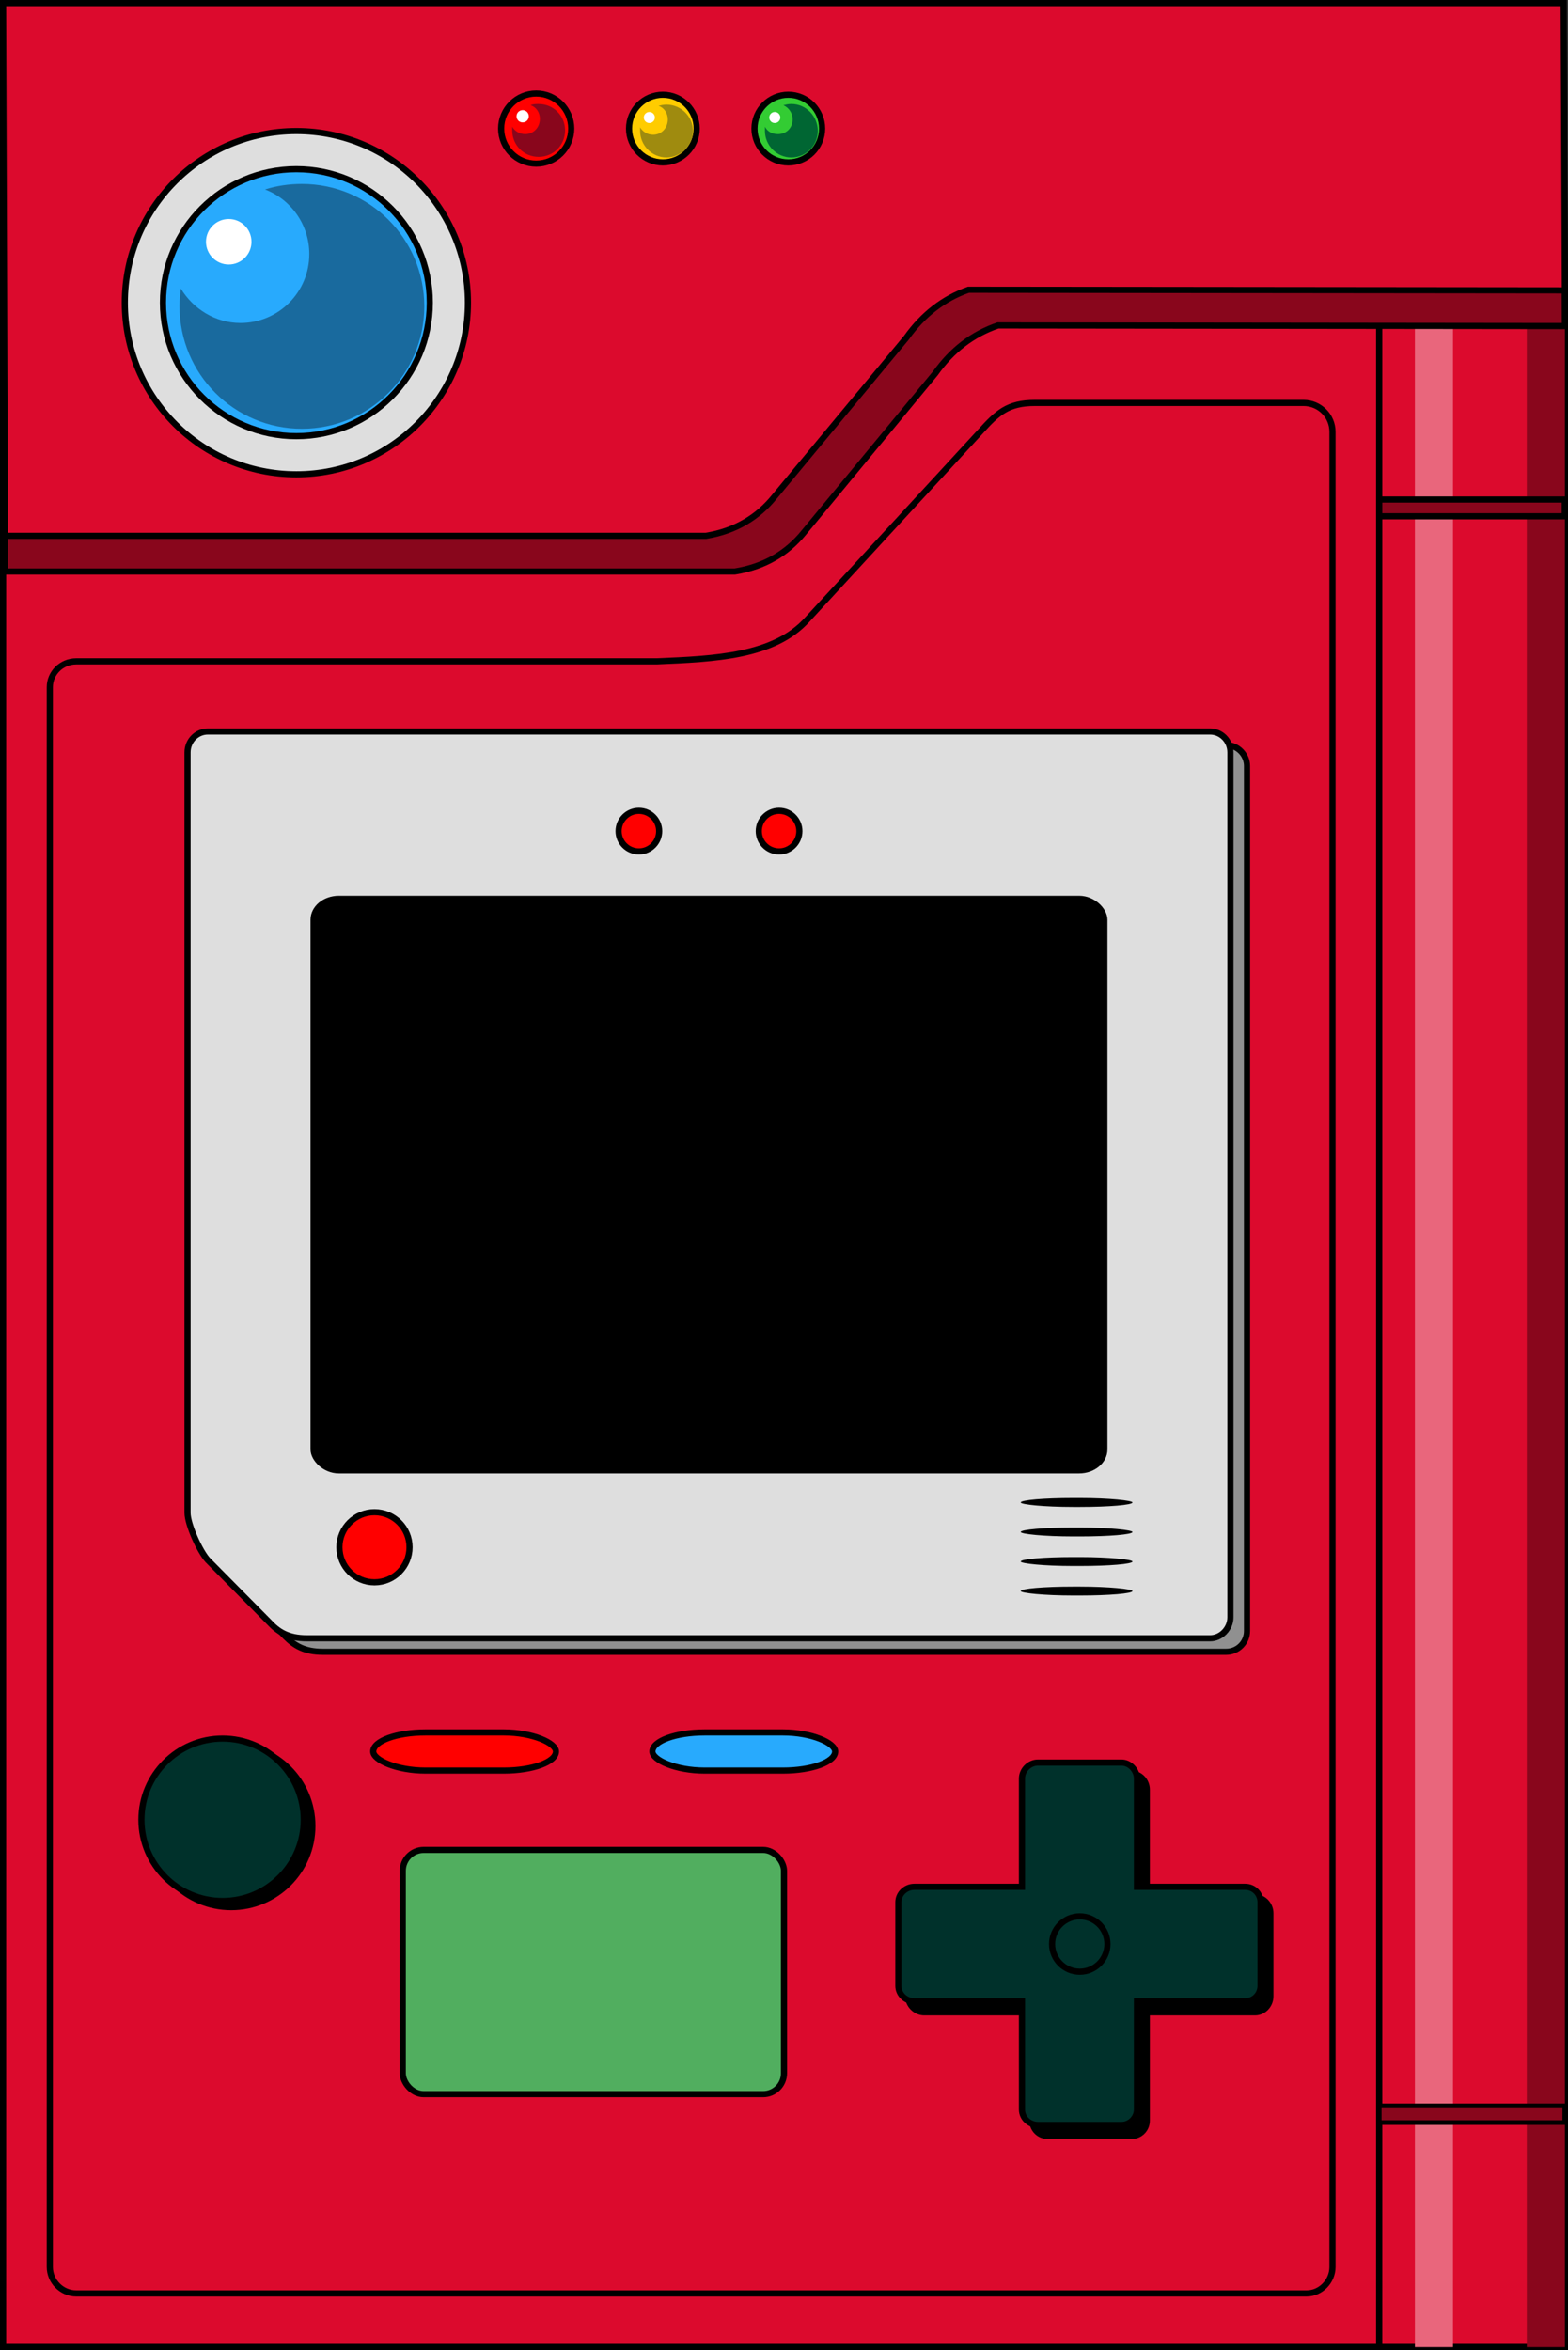 <?xml version="1.0" encoding="UTF-8"?>
<!DOCTYPE svg PUBLIC "-//W3C//DTD SVG 1.0//EN" "http://www.w3.org/TR/2001/REC-SVG-20010904/DTD/svg10.dtd">
<!-- Creator: CorelDRAW X8 -->
<svg xmlns="http://www.w3.org/2000/svg" xml:space="preserve" width="25.5mm" height="38.2mm" version="1.0" style="shape-rendering:geometricPrecision; text-rendering:geometricPrecision; image-rendering:optimizeQuality; fill-rule:evenodd; clip-rule:evenodd"
viewBox="0 0 2550 3820"
 xmlns:xlink="http://www.w3.org/1999/xlink">
 <rect x="0" y="0" width="2550" height="3820" fill="#333333" stroke="none"/>
 <defs>
  <style type="text/css">
   <![CDATA[
    .str0 {stroke:black;stroke-width:10}
    .str1 {stroke:black;stroke-width:7.62}
    .fil1 {fill:none}
    .fil15 {fill:black}
    .fil16 {fill:#00312B}
    .fil17 {fill:#00312B}
    .fil14 {fill:#006633}
    .fil9 {fill:#196A9E}
    .fil7 {fill:#28AAFD}
    .fil20 {fill:#28AAFD}
    .fil13 {fill:#33CC33}
    .fil18 {fill:#51AE5F}
    .fil5 {fill:#89061C}
    .fil3 {fill:#89061C}
    .fil21 {fill:#909090}
    .fil12 {fill:#9F8B0F}
    .fil2 {fill:#DC0A2D}
    .fil0 {fill:#DC0A2D}
    .fil6 {fill:#DEDEDE}
    .fil4 {fill:#E9667C}
    .fil10 {fill:red}
    .fil19 {fill:red}
    .fil11 {fill:#FFCC00}
    .fil8 {fill:white}
   ]]>
  </style>
 </defs>
 <g id="Camada_x0020_1">
  <rect class="fil0 str0" x="5" y="5" width="2238" height="3810"/>
  <path class="fil1 str0" d="M124 3728l2001 0c23,0 42,-20 42,-43 0,-994 0,-1989 0,-2983 0,-26 -21,-47 -47,-47l-437 0c-44,0 -61,16 -89,47l-281 305c-54,60 -150,64 -245,68l-944 0c-24,0 -43,19 -43,42l0 2568c0,23 19,43 43,43z"/>
  <rect class="fil2 str0" x="2243" y="472" width="302" height="3343"/>
  <rect class="fil3" x="2483" y="472" width="61.98" height="3343.22"/>
  <rect class="fil4" x="2301" y="472" width="61.98" height="3343.22"/>
  <rect class="fil3 str0" x="2243" y="812" width="301.78" height="27.2"/>
  <g id="_437467016">
   <path class="fil5 str0" d="M5 63l2538 0 2 467 -922 -1c-41,14 -75,40 -102,78l-214 259c-27,33 -63,55 -112,63l-1187 0 -3 -866z"/>
   <path class="fil2 str0" d="M5 5l2538 0 2 467 -970 -1c-40,14 -74,40 -101,78l-215 259c-26,32 -62,55 -111,63l-1140 0 -3 -866z"/>
  </g>
  <circle class="fil6 str0" cx="482" cy="492" r="279"/>
  <circle class="fil7 str0" cx="482" cy="492" r="217"/>
  <circle class="fil8" cx="372" cy="393" r="37"/>
  <path class="fil9" d="M491 299c110,0 199,89 199,199 0,110 -89,199 -199,199 -110,0 -199,-89 -199,-199 0,-10 1,-20 2,-29 20,33 56,56 97,56 62,0 112,-50 112,-112 0,-48 -30,-89 -72,-105 19,-6 39,-9 60,-9z"/>
  <circle class="fil10 str0" cx="872" cy="209" r="57"/>
  <circle class="fil8" cx="850" cy="189" r="10"/>
  <path class="fil3" d="M876 169c24,0 43,19 43,43 0,24 -19,43 -43,43 -24,0 -43,-19 -43,-43 0,-2 0,-4 0,-6 4,7 12,12 21,12 14,0 24,-11 24,-25 0,-10 -6,-19 -15,-22 4,-2 8,-2 13,-2z"/>
  <circle class="fil11 str0" cx="1078" cy="209" r="55"/>
  <circle class="fil8" cx="1056" cy="191" r="9"/>
  <path class="fil12" d="M1084 170c23,0 43,19 43,43 0,23 -20,43 -43,43 -24,0 -43,-20 -43,-43 0,-2 0,-4 0,-6 4,7 12,12 21,12 14,0 24,-11 24,-25 0,-10 -6,-19 -15,-22 4,-1 8,-2 13,-2z"/>
  <circle class="fil13 str0" cx="1282" cy="209" r="55"/>
  <circle class="fil8" cx="1260" cy="191" r="9"/>
  <path class="fil14" d="M1287 169c24,0 43,20 43,44 0,23 -19,43 -43,43 -24,0 -43,-20 -43,-43 0,-3 0,-5 0,-7 4,8 12,12 21,12 14,0 24,-10 24,-24 0,-10 -6,-19 -15,-23 4,-1 8,-2 13,-2z"/>
  <g id="_109519784">
   <path class="fil15 str0" d="M1503 3084l176 0 0 -175c0,-14 11,-26 25,-26l136 0c14,0 25,12 25,26l0 175 176 0c14,0 25,12 25,26l0 135c0,14 -11,26 -25,26l-176 0 0 176c0,14 -11,25 -25,25l-136 0c-14,0 -25,-11 -25,-25l0 -176 -176 0c-14,0 -26,-12 -26,-26l0 -135c0,-14 12,-26 26,-26z"/>
   <circle class="fil15 str0" cx="1772" cy="3178" r="45"/>
  </g>
  <g id="_441866936">
   <path class="fil16 str0" d="M1487 3067l175 0 0 -176c0,-14 12,-26 26,-26l136 0c13,0 25,12 25,26l0 176 176 0c14,0 25,11 25,25l0 136c0,14 -11,25 -25,25l-176 0 0 176c0,14 -12,25 -25,25l-136 0c-14,0 -26,-11 -26,-25l0 -176 -175 0c-14,0 -26,-11 -26,-25l0 -136c0,-14 12,-25 26,-25z"/>
   <circle class="fil17 str0" cx="1756" cy="3160" r="45"/>
  </g>
  <rect class="fil18 str0" x="655" y="3007" width="620" height="397" rx="34" ry="34"/>
  <circle class="fil15 str0" cx="376" cy="2968" r="132"/>
  <circle class="fil17 str0" cx="362" cy="2958" r="132"/>
  <rect class="fil19 str0" x="607" y="2816" width="297.17" height="62.02" rx="85" ry="85"/>
  <rect class="fil20 str0" x="1061" y="2816" width="297.17" height="62.02" rx="85" ry="85"/>
  <rect class="fil3 str1" x="2243" y="3423" width="301.78" height="27.2"/>
  <path class="fil21 str0" d="M365 1211l1629 0c19,0 34,16 34,34l0 1406c0,19 -15,34 -34,34l-1469 0c-30,0 -46,-10 -61,-25l-99 -102c-13,-13 -34,-58 -34,-76l0 -1237c0,-18 15,-34 34,-34z"/>
  <path class="fil6 str0" d="M338 1189l1630 0c18,0 33,15 33,34l0 1406c0,18 -15,34 -33,34l-1469 0c-31,0 -47,-11 -61,-26l-100 -101c-13,-14 -33,-58 -33,-77l0 -1236c0,-19 15,-34 33,-34z"/>
  <rect class="fil15 str0" x="510" y="1461" width="1286" height="929" rx="41" ry="34"/>
  <g id="_441892448">
   <circle class="fil19 str0" cx="1039" cy="1351" r="33"/>
   <circle class="fil19 str0" cx="1267" cy="1351" r="33"/>
  </g>
  <circle class="fil19 str0" cx="609" cy="2515" r="57"/>
  <g id="_430568864">
   <rect class="fil15" x="1660" y="2435" width="181.72" height="14.46" rx="85" ry="85"/>
   <rect class="fil15" x="1660" y="2531" width="181.72" height="14.46" rx="85" ry="85"/>
   <rect class="fil15" x="1660" y="2483" width="181.72" height="14.46" rx="85" ry="85"/>
   <rect class="fil15" x="1660" y="2579" width="181.72" height="14.46" rx="85" ry="85"/>
  </g>
 </g>
</svg>
